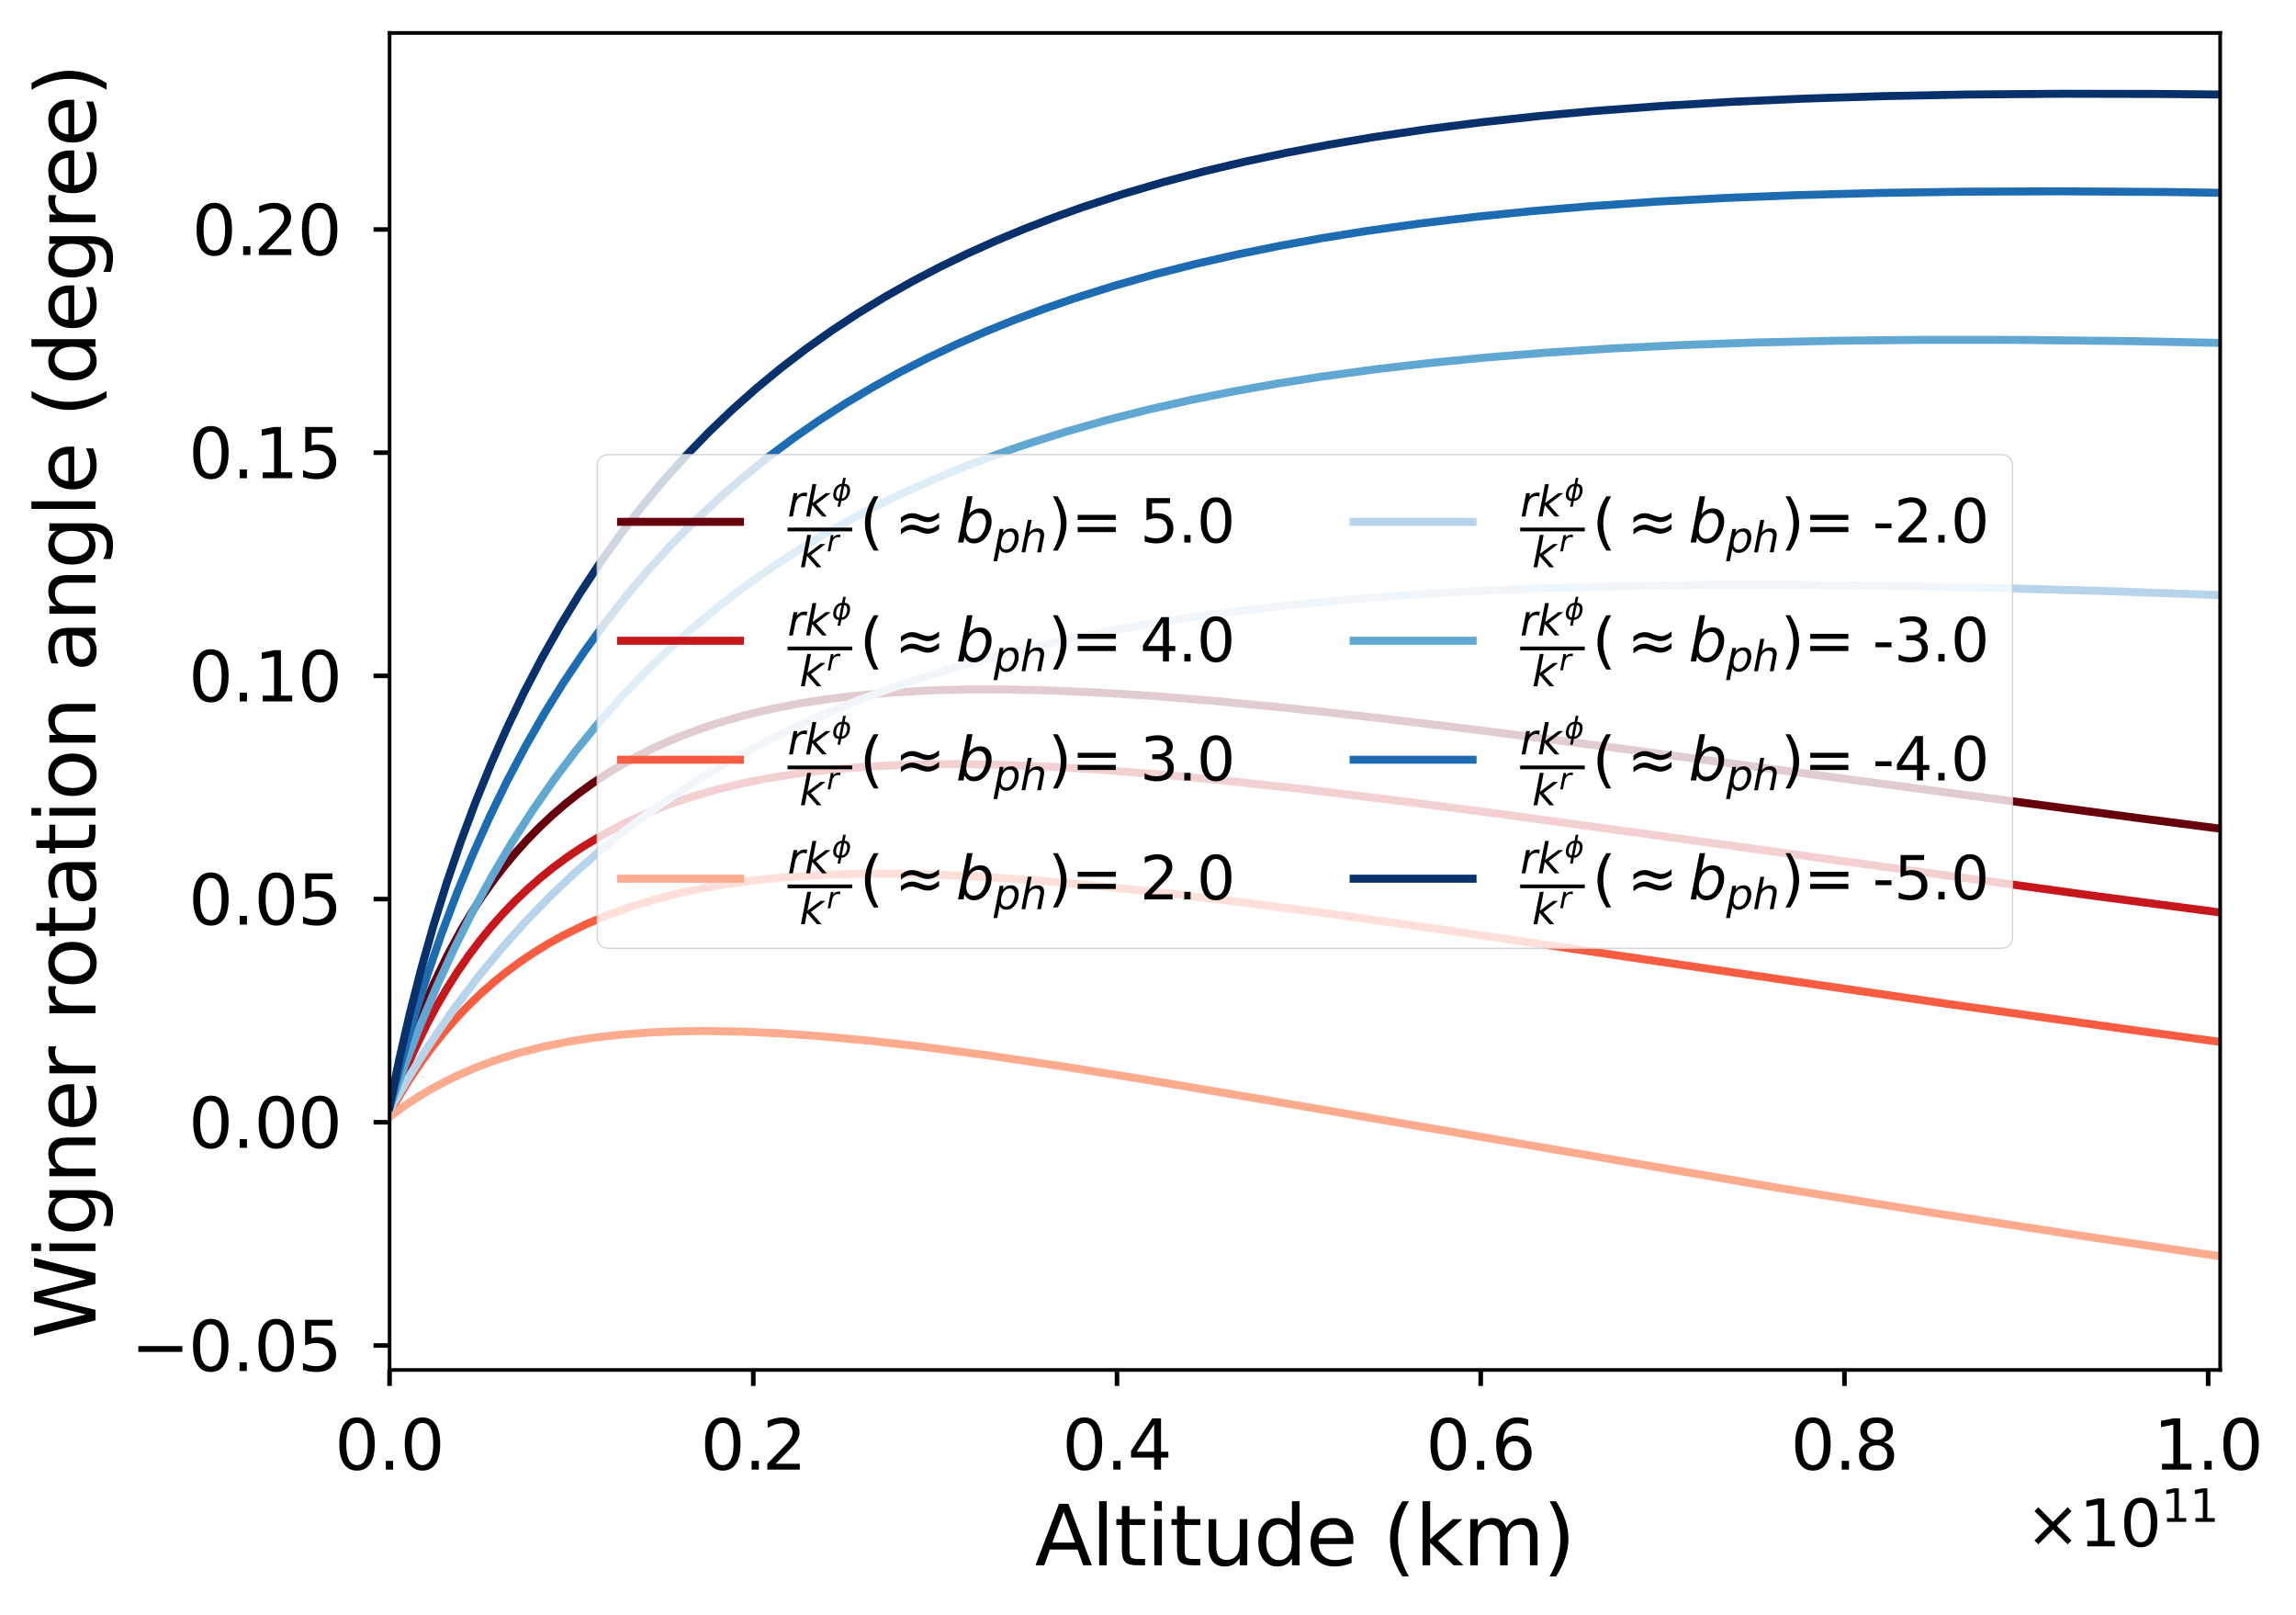 <?xml version="1.0" encoding="utf-8" standalone="no"?>
<!DOCTYPE svg PUBLIC "-//W3C//DTD SVG 1.1//EN"
  "http://www.w3.org/Graphics/SVG/1.1/DTD/svg11.dtd">
<svg xmlns:xlink="http://www.w3.org/1999/xlink" width="501.964pt" height="353.058pt" viewBox="0 0 501.964 353.058" xmlns="http://www.w3.org/2000/svg" version="1.1">
 <defs>
  <style type="text/css">*{stroke-linejoin: round; stroke-linecap: butt}</style>
 </defs>
 <g id="figure_1">
  <g id="patch_1">
   <path d="M 0 353.058 
L 501.964 353.058 
L 501.964 0 
L 0 0 
z
" style="fill: #ffffff"/>
  </g>
  <g id="axes_1">
   <g id="patch_2">
    <path d="M 85.171 299.42 
L 485.388 299.42 
L 485.388 7.2 
L 85.171 7.2 
z
" style="fill: #ffffff"/>
   </g>
   <g id="matplotlib.axis_1">
    <g id="xtick_1">
     <g id="line2d_1">
      <defs>
       <path id="m4d249166e2" d="M 0 0 
L 0 3.5 
" style="stroke: #000000"/>
      </defs>
      <g>
       <use xlink:href="#m4d249166e2" x="85.171" y="299.42" style="stroke: #000000"/>
      </g>
     </g>
     <g id="text_1">
      <!-- $\mathdefault{0.0}$ -->
      <g transform="translate(73.171 321.318) scale(0.15 -0.15)">
       <defs>
        <path id="DejaVuSans-30" d="M 2034 4250 
Q 1547 4250 1301 3770 
Q 1056 3291 1056 2328 
Q 1056 1369 1301 889 
Q 1547 409 2034 409 
Q 2525 409 2770 889 
Q 3016 1369 3016 2328 
Q 3016 3291 2770 3770 
Q 2525 4250 2034 4250 
z
M 2034 4750 
Q 2819 4750 3233 4129 
Q 3647 3509 3647 2328 
Q 3647 1150 3233 529 
Q 2819 -91 2034 -91 
Q 1250 -91 836 529 
Q 422 1150 422 2328 
Q 422 3509 836 4129 
Q 1250 4750 2034 4750 
z
" transform="scale(0.016)"/>
        <path id="DejaVuSans-2e" d="M 684 794 
L 1344 794 
L 1344 0 
L 684 0 
L 684 794 
z
" transform="scale(0.016)"/>
       </defs>
       <use xlink:href="#DejaVuSans-30" transform="translate(0 0.781)"/>
       <use xlink:href="#DejaVuSans-2e" transform="translate(63.623 0.781)"/>
       <use xlink:href="#DejaVuSans-30" transform="translate(95.41 0.781)"/>
      </g>
     </g>
    </g>
    <g id="xtick_2">
     <g id="line2d_2">
      <g>
       <use xlink:href="#m4d249166e2" x="164.689" y="299.42" style="stroke: #000000"/>
      </g>
     </g>
     <g id="text_2">
      <!-- $\mathdefault{0.2}$ -->
      <g transform="translate(153.139 321.318) scale(0.15 -0.15)">
       <defs>
        <path id="DejaVuSans-32" d="M 1228 531 
L 3431 531 
L 3431 0 
L 469 0 
L 469 531 
Q 828 903 1448 1529 
Q 2069 2156 2228 2338 
Q 2531 2678 2651 2914 
Q 2772 3150 2772 3378 
Q 2772 3750 2511 3984 
Q 2250 4219 1831 4219 
Q 1534 4219 1204 4116 
Q 875 4013 500 3803 
L 500 4441 
Q 881 4594 1212 4672 
Q 1544 4750 1819 4750 
Q 2544 4750 2975 4387 
Q 3406 4025 3406 3419 
Q 3406 3131 3298 2873 
Q 3191 2616 2906 2266 
Q 2828 2175 2409 1742 
Q 1991 1309 1228 531 
z
" transform="scale(0.016)"/>
       </defs>
       <use xlink:href="#DejaVuSans-30" transform="translate(0 0.781)"/>
       <use xlink:href="#DejaVuSans-2e" transform="translate(63.623 0.781)"/>
       <use xlink:href="#DejaVuSans-32" transform="translate(89.91 0.781)"/>
      </g>
     </g>
    </g>
    <g id="xtick_3">
     <g id="line2d_3">
      <g>
       <use xlink:href="#m4d249166e2" x="244.208" y="299.42" style="stroke: #000000"/>
      </g>
     </g>
     <g id="text_3">
      <!-- $\mathdefault{0.4}$ -->
      <g transform="translate(232.208 321.318) scale(0.15 -0.15)">
       <defs>
        <path id="DejaVuSans-34" d="M 2419 4116 
L 825 1625 
L 2419 1625 
L 2419 4116 
z
M 2253 4666 
L 3047 4666 
L 3047 1625 
L 3713 1625 
L 3713 1100 
L 3047 1100 
L 3047 0 
L 2419 0 
L 2419 1100 
L 313 1100 
L 313 1709 
L 2253 4666 
z
" transform="scale(0.016)"/>
       </defs>
       <use xlink:href="#DejaVuSans-30" transform="translate(0 0.781)"/>
       <use xlink:href="#DejaVuSans-2e" transform="translate(63.623 0.781)"/>
       <use xlink:href="#DejaVuSans-34" transform="translate(95.41 0.781)"/>
      </g>
     </g>
    </g>
    <g id="xtick_4">
     <g id="line2d_4">
      <g>
       <use xlink:href="#m4d249166e2" x="323.726" y="299.42" style="stroke: #000000"/>
      </g>
     </g>
     <g id="text_4">
      <!-- $\mathdefault{0.6}$ -->
      <g transform="translate(311.726 321.318) scale(0.15 -0.15)">
       <defs>
        <path id="DejaVuSans-36" d="M 2113 2584 
Q 1688 2584 1439 2293 
Q 1191 2003 1191 1497 
Q 1191 994 1439 701 
Q 1688 409 2113 409 
Q 2538 409 2786 701 
Q 3034 994 3034 1497 
Q 3034 2003 2786 2293 
Q 2538 2584 2113 2584 
z
M 3366 4563 
L 3366 3988 
Q 3128 4100 2886 4159 
Q 2644 4219 2406 4219 
Q 1781 4219 1451 3797 
Q 1122 3375 1075 2522 
Q 1259 2794 1537 2939 
Q 1816 3084 2150 3084 
Q 2853 3084 3261 2657 
Q 3669 2231 3669 1497 
Q 3669 778 3244 343 
Q 2819 -91 2113 -91 
Q 1303 -91 875 529 
Q 447 1150 447 2328 
Q 447 3434 972 4092 
Q 1497 4750 2381 4750 
Q 2619 4750 2861 4703 
Q 3103 4656 3366 4563 
z
" transform="scale(0.016)"/>
       </defs>
       <use xlink:href="#DejaVuSans-30" transform="translate(0 0.781)"/>
       <use xlink:href="#DejaVuSans-2e" transform="translate(63.623 0.781)"/>
       <use xlink:href="#DejaVuSans-36" transform="translate(95.41 0.781)"/>
      </g>
     </g>
    </g>
    <g id="xtick_5">
     <g id="line2d_5">
      <g>
       <use xlink:href="#m4d249166e2" x="403.245" y="299.42" style="stroke: #000000"/>
      </g>
     </g>
     <g id="text_5">
      <!-- $\mathdefault{0.8}$ -->
      <g transform="translate(391.47 321.318) scale(0.15 -0.15)">
       <defs>
        <path id="DejaVuSans-38" d="M 2034 2216 
Q 1584 2216 1326 1975 
Q 1069 1734 1069 1313 
Q 1069 891 1326 650 
Q 1584 409 2034 409 
Q 2484 409 2743 651 
Q 3003 894 3003 1313 
Q 3003 1734 2745 1975 
Q 2488 2216 2034 2216 
z
M 1403 2484 
Q 997 2584 770 2862 
Q 544 3141 544 3541 
Q 544 4100 942 4425 
Q 1341 4750 2034 4750 
Q 2731 4750 3128 4425 
Q 3525 4100 3525 3541 
Q 3525 3141 3298 2862 
Q 3072 2584 2669 2484 
Q 3125 2378 3379 2068 
Q 3634 1759 3634 1313 
Q 3634 634 3220 271 
Q 2806 -91 2034 -91 
Q 1263 -91 848 271 
Q 434 634 434 1313 
Q 434 1759 690 2068 
Q 947 2378 1403 2484 
z
M 1172 3481 
Q 1172 3119 1398 2916 
Q 1625 2713 2034 2713 
Q 2441 2713 2670 2916 
Q 2900 3119 2900 3481 
Q 2900 3844 2670 4047 
Q 2441 4250 2034 4250 
Q 1625 4250 1398 4047 
Q 1172 3844 1172 3481 
z
" transform="scale(0.016)"/>
       </defs>
       <use xlink:href="#DejaVuSans-30" transform="translate(0 0.781)"/>
       <use xlink:href="#DejaVuSans-2e" transform="translate(63.623 0.781)"/>
       <use xlink:href="#DejaVuSans-38" transform="translate(92.785 0.781)"/>
      </g>
     </g>
    </g>
    <g id="xtick_6">
     <g id="line2d_6">
      <g>
       <use xlink:href="#m4d249166e2" x="482.764" y="299.42" style="stroke: #000000"/>
      </g>
     </g>
     <g id="text_6">
      <!-- $\mathdefault{1.0}$ -->
      <g transform="translate(470.764 321.318) scale(0.15 -0.15)">
       <defs>
        <path id="DejaVuSans-31" d="M 794 531 
L 1825 531 
L 1825 4091 
L 703 3866 
L 703 4441 
L 1819 4666 
L 2450 4666 
L 2450 531 
L 3481 531 
L 3481 0 
L 794 0 
L 794 531 
z
" transform="scale(0.016)"/>
       </defs>
       <use xlink:href="#DejaVuSans-31" transform="translate(0 0.781)"/>
       <use xlink:href="#DejaVuSans-2e" transform="translate(63.623 0.781)"/>
       <use xlink:href="#DejaVuSans-30" transform="translate(95.41 0.781)"/>
      </g>
     </g>
    </g>
    <g id="text_7">
     <!-- Altitude (km) -->
     <g transform="translate(226.249 342.114) scale(0.18 -0.18)">
      <defs>
       <path id="DejaVuSans-41" d="M 2188 4044 
L 1331 1722 
L 3047 1722 
L 2188 4044 
z
M 1831 4666 
L 2547 4666 
L 4325 0 
L 3669 0 
L 3244 1197 
L 1141 1197 
L 716 0 
L 50 0 
L 1831 4666 
z
" transform="scale(0.016)"/>
       <path id="DejaVuSans-6c" d="M 603 4863 
L 1178 4863 
L 1178 0 
L 603 0 
L 603 4863 
z
" transform="scale(0.016)"/>
       <path id="DejaVuSans-74" d="M 1172 4494 
L 1172 3500 
L 2356 3500 
L 2356 3053 
L 1172 3053 
L 1172 1153 
Q 1172 725 1289 603 
Q 1406 481 1766 481 
L 2356 481 
L 2356 0 
L 1766 0 
Q 1100 0 847 248 
Q 594 497 594 1153 
L 594 3053 
L 172 3053 
L 172 3500 
L 594 3500 
L 594 4494 
L 1172 4494 
z
" transform="scale(0.016)"/>
       <path id="DejaVuSans-69" d="M 603 3500 
L 1178 3500 
L 1178 0 
L 603 0 
L 603 3500 
z
M 603 4863 
L 1178 4863 
L 1178 4134 
L 603 4134 
L 603 4863 
z
" transform="scale(0.016)"/>
       <path id="DejaVuSans-75" d="M 544 1381 
L 544 3500 
L 1119 3500 
L 1119 1403 
Q 1119 906 1312 657 
Q 1506 409 1894 409 
Q 2359 409 2629 706 
Q 2900 1003 2900 1516 
L 2900 3500 
L 3475 3500 
L 3475 0 
L 2900 0 
L 2900 538 
Q 2691 219 2414 64 
Q 2138 -91 1772 -91 
Q 1169 -91 856 284 
Q 544 659 544 1381 
z
M 1991 3584 
L 1991 3584 
z
" transform="scale(0.016)"/>
       <path id="DejaVuSans-64" d="M 2906 2969 
L 2906 4863 
L 3481 4863 
L 3481 0 
L 2906 0 
L 2906 525 
Q 2725 213 2448 61 
Q 2172 -91 1784 -91 
Q 1150 -91 751 415 
Q 353 922 353 1747 
Q 353 2572 751 3078 
Q 1150 3584 1784 3584 
Q 2172 3584 2448 3432 
Q 2725 3281 2906 2969 
z
M 947 1747 
Q 947 1113 1208 752 
Q 1469 391 1925 391 
Q 2381 391 2643 752 
Q 2906 1113 2906 1747 
Q 2906 2381 2643 2742 
Q 2381 3103 1925 3103 
Q 1469 3103 1208 2742 
Q 947 2381 947 1747 
z
" transform="scale(0.016)"/>
       <path id="DejaVuSans-65" d="M 3597 1894 
L 3597 1613 
L 953 1613 
Q 991 1019 1311 708 
Q 1631 397 2203 397 
Q 2534 397 2845 478 
Q 3156 559 3463 722 
L 3463 178 
Q 3153 47 2828 -22 
Q 2503 -91 2169 -91 
Q 1331 -91 842 396 
Q 353 884 353 1716 
Q 353 2575 817 3079 
Q 1281 3584 2069 3584 
Q 2775 3584 3186 3129 
Q 3597 2675 3597 1894 
z
M 3022 2063 
Q 3016 2534 2758 2815 
Q 2500 3097 2075 3097 
Q 1594 3097 1305 2825 
Q 1016 2553 972 2059 
L 3022 2063 
z
" transform="scale(0.016)"/>
       <path id="DejaVuSans-20" transform="scale(0.016)"/>
       <path id="DejaVuSans-28" d="M 1984 4856 
Q 1566 4138 1362 3434 
Q 1159 2731 1159 2009 
Q 1159 1288 1364 580 
Q 1569 -128 1984 -844 
L 1484 -844 
Q 1016 -109 783 600 
Q 550 1309 550 2009 
Q 550 2706 781 3412 
Q 1013 4119 1484 4856 
L 1984 4856 
z
" transform="scale(0.016)"/>
       <path id="DejaVuSans-6b" d="M 581 4863 
L 1159 4863 
L 1159 1991 
L 2875 3500 
L 3609 3500 
L 1753 1863 
L 3688 0 
L 2938 0 
L 1159 1709 
L 1159 0 
L 581 0 
L 581 4863 
z
" transform="scale(0.016)"/>
       <path id="DejaVuSans-6d" d="M 3328 2828 
Q 3544 3216 3844 3400 
Q 4144 3584 4550 3584 
Q 5097 3584 5394 3201 
Q 5691 2819 5691 2113 
L 5691 0 
L 5113 0 
L 5113 2094 
Q 5113 2597 4934 2840 
Q 4756 3084 4391 3084 
Q 3944 3084 3684 2787 
Q 3425 2491 3425 1978 
L 3425 0 
L 2847 0 
L 2847 2094 
Q 2847 2600 2669 2842 
Q 2491 3084 2119 3084 
Q 1678 3084 1418 2786 
Q 1159 2488 1159 1978 
L 1159 0 
L 581 0 
L 581 3500 
L 1159 3500 
L 1159 2956 
Q 1356 3278 1631 3431 
Q 1906 3584 2284 3584 
Q 2666 3584 2933 3390 
Q 3200 3197 3328 2828 
z
" transform="scale(0.016)"/>
       <path id="DejaVuSans-29" d="M 513 4856 
L 1013 4856 
Q 1481 4119 1714 3412 
Q 1947 2706 1947 2009 
Q 1947 1309 1714 600 
Q 1481 -109 1013 -844 
L 513 -844 
Q 928 -128 1133 580 
Q 1338 1288 1338 2009 
Q 1338 2731 1133 3434 
Q 928 4138 513 4856 
z
" transform="scale(0.016)"/>
      </defs>
      <use xlink:href="#DejaVuSans-41"/>
      <use xlink:href="#DejaVuSans-6c" x="68.408"/>
      <use xlink:href="#DejaVuSans-74" x="96.191"/>
      <use xlink:href="#DejaVuSans-69" x="135.4"/>
      <use xlink:href="#DejaVuSans-74" x="163.184"/>
      <use xlink:href="#DejaVuSans-75" x="202.393"/>
      <use xlink:href="#DejaVuSans-64" x="265.771"/>
      <use xlink:href="#DejaVuSans-65" x="329.248"/>
      <use xlink:href="#DejaVuSans-20" x="390.771"/>
      <use xlink:href="#DejaVuSans-28" x="422.559"/>
      <use xlink:href="#DejaVuSans-6b" x="461.572"/>
      <use xlink:href="#DejaVuSans-6d" x="519.482"/>
      <use xlink:href="#DejaVuSans-29" x="616.895"/>
     </g>
    </g>
    <g id="text_8">
     <!-- $\times\mathdefault{10^{11}}\mathdefault{}$ -->
     <g transform="translate(442.828 338.075) scale(0.14 -0.14)">
      <defs>
       <path id="DejaVuSans-d7" d="M 4488 3438 
L 3059 2003 
L 4488 575 
L 4116 197 
L 2681 1631 
L 1247 197 
L 878 575 
L 2303 2003 
L 878 3438 
L 1247 3816 
L 2681 2381 
L 4116 3816 
L 4488 3438 
z
" transform="scale(0.016)"/>
      </defs>
      <use xlink:href="#DejaVuSans-d7" transform="translate(0 0.684)"/>
      <use xlink:href="#DejaVuSans-31" transform="translate(83.789 0.684)"/>
      <use xlink:href="#DejaVuSans-30" transform="translate(147.412 0.684)"/>
      <use xlink:href="#DejaVuSans-31" transform="translate(211.992 38.966) scale(0.7)"/>
      <use xlink:href="#DejaVuSans-31" transform="translate(256.528 38.966) scale(0.7)"/>
     </g>
    </g>
   </g>
   <g id="matplotlib.axis_2">
    <g id="ytick_1">
     <g id="line2d_7">
      <defs>
       <path id="m6dd5c481a8" d="M 0 0 
L -3.5 0 
" style="stroke: #000000"/>
      </defs>
      <g>
       <use xlink:href="#m6dd5c481a8" x="85.171" y="294.075" style="stroke: #000000"/>
      </g>
     </g>
     <g id="text_9">
      <!-- $\mathdefault{−0.05}$ -->
      <g transform="translate(28.621 299.774) scale(0.15 -0.15)">
       <defs>
        <path id="DejaVuSans-2212" d="M 678 2272 
L 4684 2272 
L 4684 1741 
L 678 1741 
L 678 2272 
z
" transform="scale(0.016)"/>
        <path id="DejaVuSans-35" d="M 691 4666 
L 3169 4666 
L 3169 4134 
L 1269 4134 
L 1269 2991 
Q 1406 3038 1543 3061 
Q 1681 3084 1819 3084 
Q 2600 3084 3056 2656 
Q 3513 2228 3513 1497 
Q 3513 744 3044 326 
Q 2575 -91 1722 -91 
Q 1428 -91 1123 -41 
Q 819 9 494 109 
L 494 744 
Q 775 591 1075 516 
Q 1375 441 1709 441 
Q 2250 441 2565 725 
Q 2881 1009 2881 1497 
Q 2881 1984 2565 2268 
Q 2250 2553 1709 2553 
Q 1456 2553 1204 2497 
Q 953 2441 691 2322 
L 691 4666 
z
" transform="scale(0.016)"/>
       </defs>
       <use xlink:href="#DejaVuSans-2212" transform="translate(0 0.781)"/>
       <use xlink:href="#DejaVuSans-30" transform="translate(83.789 0.781)"/>
       <use xlink:href="#DejaVuSans-2e" transform="translate(147.412 0.781)"/>
       <use xlink:href="#DejaVuSans-30" transform="translate(179.199 0.781)"/>
       <use xlink:href="#DejaVuSans-35" transform="translate(242.822 0.781)"/>
      </g>
     </g>
    </g>
    <g id="ytick_2">
     <g id="line2d_8">
      <g>
       <use xlink:href="#m6dd5c481a8" x="85.171" y="245.29" style="stroke: #000000"/>
      </g>
     </g>
     <g id="text_10">
      <!-- $\mathdefault{0.00}$ -->
      <g transform="translate(41.221 250.989) scale(0.15 -0.15)">
       <use xlink:href="#DejaVuSans-30" transform="translate(0 0.781)"/>
       <use xlink:href="#DejaVuSans-2e" transform="translate(63.623 0.781)"/>
       <use xlink:href="#DejaVuSans-30" transform="translate(95.41 0.781)"/>
       <use xlink:href="#DejaVuSans-30" transform="translate(159.033 0.781)"/>
      </g>
     </g>
    </g>
    <g id="ytick_3">
     <g id="line2d_9">
      <g>
       <use xlink:href="#m6dd5c481a8" x="85.171" y="196.506" style="stroke: #000000"/>
      </g>
     </g>
     <g id="text_11">
      <!-- $\mathdefault{0.05}$ -->
      <g transform="translate(41.221 202.205) scale(0.15 -0.15)">
       <use xlink:href="#DejaVuSans-30" transform="translate(0 0.781)"/>
       <use xlink:href="#DejaVuSans-2e" transform="translate(63.623 0.781)"/>
       <use xlink:href="#DejaVuSans-30" transform="translate(95.41 0.781)"/>
       <use xlink:href="#DejaVuSans-35" transform="translate(159.033 0.781)"/>
      </g>
     </g>
    </g>
    <g id="ytick_4">
     <g id="line2d_10">
      <g>
       <use xlink:href="#m6dd5c481a8" x="85.171" y="147.722" style="stroke: #000000"/>
      </g>
     </g>
     <g id="text_12">
      <!-- $\mathdefault{0.10}$ -->
      <g transform="translate(41.221 153.421) scale(0.15 -0.15)">
       <use xlink:href="#DejaVuSans-30" transform="translate(0 0.781)"/>
       <use xlink:href="#DejaVuSans-2e" transform="translate(63.623 0.781)"/>
       <use xlink:href="#DejaVuSans-31" transform="translate(95.41 0.781)"/>
       <use xlink:href="#DejaVuSans-30" transform="translate(159.033 0.781)"/>
      </g>
     </g>
    </g>
    <g id="ytick_5">
     <g id="line2d_11">
      <g>
       <use xlink:href="#m6dd5c481a8" x="85.171" y="98.938" style="stroke: #000000"/>
      </g>
     </g>
     <g id="text_13">
      <!-- $\mathdefault{0.15}$ -->
      <g transform="translate(41.221 104.637) scale(0.15 -0.15)">
       <use xlink:href="#DejaVuSans-30" transform="translate(0 0.781)"/>
       <use xlink:href="#DejaVuSans-2e" transform="translate(63.623 0.781)"/>
       <use xlink:href="#DejaVuSans-31" transform="translate(95.41 0.781)"/>
       <use xlink:href="#DejaVuSans-35" transform="translate(159.033 0.781)"/>
      </g>
     </g>
    </g>
    <g id="ytick_6">
     <g id="line2d_12">
      <g>
       <use xlink:href="#m6dd5c481a8" x="85.171" y="50.154" style="stroke: #000000"/>
      </g>
     </g>
     <g id="text_14">
      <!-- $\mathdefault{0.20}$ -->
      <g transform="translate(41.971 55.852) scale(0.15 -0.15)">
       <use xlink:href="#DejaVuSans-30" transform="translate(0 0.781)"/>
       <use xlink:href="#DejaVuSans-2e" transform="translate(63.623 0.781)"/>
       <use xlink:href="#DejaVuSans-32" transform="translate(89.91 0.781)"/>
       <use xlink:href="#DejaVuSans-30" transform="translate(153.533 0.781)"/>
      </g>
     </g>
    </g>
    <g id="text_15">
     <!-- Wigner rotation angle (degree) -->
     <g transform="translate(20.877 292.561) rotate(-90) scale(0.18 -0.18)">
      <defs>
       <path id="DejaVuSans-57" d="M 213 4666 
L 850 4666 
L 1831 722 
L 2809 4666 
L 3519 4666 
L 4500 722 
L 5478 4666 
L 6119 4666 
L 4947 0 
L 4153 0 
L 3169 4050 
L 2175 0 
L 1381 0 
L 213 4666 
z
" transform="scale(0.016)"/>
       <path id="DejaVuSans-67" d="M 2906 1791 
Q 2906 2416 2648 2759 
Q 2391 3103 1925 3103 
Q 1463 3103 1205 2759 
Q 947 2416 947 1791 
Q 947 1169 1205 825 
Q 1463 481 1925 481 
Q 2391 481 2648 825 
Q 2906 1169 2906 1791 
z
M 3481 434 
Q 3481 -459 3084 -895 
Q 2688 -1331 1869 -1331 
Q 1566 -1331 1297 -1286 
Q 1028 -1241 775 -1147 
L 775 -588 
Q 1028 -725 1275 -790 
Q 1522 -856 1778 -856 
Q 2344 -856 2625 -561 
Q 2906 -266 2906 331 
L 2906 616 
Q 2728 306 2450 153 
Q 2172 0 1784 0 
Q 1141 0 747 490 
Q 353 981 353 1791 
Q 353 2603 747 3093 
Q 1141 3584 1784 3584 
Q 2172 3584 2450 3431 
Q 2728 3278 2906 2969 
L 2906 3500 
L 3481 3500 
L 3481 434 
z
" transform="scale(0.016)"/>
       <path id="DejaVuSans-6e" d="M 3513 2113 
L 3513 0 
L 2938 0 
L 2938 2094 
Q 2938 2591 2744 2837 
Q 2550 3084 2163 3084 
Q 1697 3084 1428 2787 
Q 1159 2491 1159 1978 
L 1159 0 
L 581 0 
L 581 3500 
L 1159 3500 
L 1159 2956 
Q 1366 3272 1645 3428 
Q 1925 3584 2291 3584 
Q 2894 3584 3203 3211 
Q 3513 2838 3513 2113 
z
" transform="scale(0.016)"/>
       <path id="DejaVuSans-72" d="M 2631 2963 
Q 2534 3019 2420 3045 
Q 2306 3072 2169 3072 
Q 1681 3072 1420 2755 
Q 1159 2438 1159 1844 
L 1159 0 
L 581 0 
L 581 3500 
L 1159 3500 
L 1159 2956 
Q 1341 3275 1631 3429 
Q 1922 3584 2338 3584 
Q 2397 3584 2469 3576 
Q 2541 3569 2628 3553 
L 2631 2963 
z
" transform="scale(0.016)"/>
       <path id="DejaVuSans-6f" d="M 1959 3097 
Q 1497 3097 1228 2736 
Q 959 2375 959 1747 
Q 959 1119 1226 758 
Q 1494 397 1959 397 
Q 2419 397 2687 759 
Q 2956 1122 2956 1747 
Q 2956 2369 2687 2733 
Q 2419 3097 1959 3097 
z
M 1959 3584 
Q 2709 3584 3137 3096 
Q 3566 2609 3566 1747 
Q 3566 888 3137 398 
Q 2709 -91 1959 -91 
Q 1206 -91 779 398 
Q 353 888 353 1747 
Q 353 2609 779 3096 
Q 1206 3584 1959 3584 
z
" transform="scale(0.016)"/>
       <path id="DejaVuSans-61" d="M 2194 1759 
Q 1497 1759 1228 1600 
Q 959 1441 959 1056 
Q 959 750 1161 570 
Q 1363 391 1709 391 
Q 2188 391 2477 730 
Q 2766 1069 2766 1631 
L 2766 1759 
L 2194 1759 
z
M 3341 1997 
L 3341 0 
L 2766 0 
L 2766 531 
Q 2569 213 2275 61 
Q 1981 -91 1556 -91 
Q 1019 -91 701 211 
Q 384 513 384 1019 
Q 384 1609 779 1909 
Q 1175 2209 1959 2209 
L 2766 2209 
L 2766 2266 
Q 2766 2663 2505 2880 
Q 2244 3097 1772 3097 
Q 1472 3097 1187 3025 
Q 903 2953 641 2809 
L 641 3341 
Q 956 3463 1253 3523 
Q 1550 3584 1831 3584 
Q 2591 3584 2966 3190 
Q 3341 2797 3341 1997 
z
" transform="scale(0.016)"/>
      </defs>
      <use xlink:href="#DejaVuSans-57"/>
      <use xlink:href="#DejaVuSans-69" x="96.627"/>
      <use xlink:href="#DejaVuSans-67" x="124.41"/>
      <use xlink:href="#DejaVuSans-6e" x="187.887"/>
      <use xlink:href="#DejaVuSans-65" x="251.266"/>
      <use xlink:href="#DejaVuSans-72" x="312.789"/>
      <use xlink:href="#DejaVuSans-20" x="353.902"/>
      <use xlink:href="#DejaVuSans-72" x="385.689"/>
      <use xlink:href="#DejaVuSans-6f" x="424.553"/>
      <use xlink:href="#DejaVuSans-74" x="485.734"/>
      <use xlink:href="#DejaVuSans-61" x="524.943"/>
      <use xlink:href="#DejaVuSans-74" x="586.223"/>
      <use xlink:href="#DejaVuSans-69" x="625.432"/>
      <use xlink:href="#DejaVuSans-6f" x="653.215"/>
      <use xlink:href="#DejaVuSans-6e" x="714.396"/>
      <use xlink:href="#DejaVuSans-20" x="777.775"/>
      <use xlink:href="#DejaVuSans-61" x="809.562"/>
      <use xlink:href="#DejaVuSans-6e" x="870.842"/>
      <use xlink:href="#DejaVuSans-67" x="934.221"/>
      <use xlink:href="#DejaVuSans-6c" x="997.697"/>
      <use xlink:href="#DejaVuSans-65" x="1025.48"/>
      <use xlink:href="#DejaVuSans-20" x="1087.004"/>
      <use xlink:href="#DejaVuSans-28" x="1118.791"/>
      <use xlink:href="#DejaVuSans-64" x="1157.805"/>
      <use xlink:href="#DejaVuSans-65" x="1221.281"/>
      <use xlink:href="#DejaVuSans-67" x="1282.805"/>
      <use xlink:href="#DejaVuSans-72" x="1346.281"/>
      <use xlink:href="#DejaVuSans-65" x="1385.145"/>
      <use xlink:href="#DejaVuSans-65" x="1446.668"/>
      <use xlink:href="#DejaVuSans-29" x="1508.191"/>
     </g>
    </g>
   </g>
   <g id="line2d_13">
    <path d="M 85.171 242.741 
L 87.29 235.294 
L 89.619 228.163 
L 92.154 221.363 
L 94.89 214.904 
L 97.823 208.793 
L 100.95 203.035 
L 103.139 199.393 
L 105.411 195.908 
L 107.764 192.579 
L 110.196 189.405 
L 112.706 186.384 
L 115.293 183.515 
L 117.955 180.794 
L 120.691 178.219 
L 123.5 175.787 
L 126.379 173.496 
L 129.328 171.341 
L 133.878 168.356 
L 138.576 165.658 
L 143.418 163.234 
L 148.399 161.069 
L 153.513 159.152 
L 158.757 157.467 
L 164.126 156.003 
L 169.615 154.745 
L 175.221 153.681 
L 180.939 152.799 
L 186.765 152.085 
L 194.695 151.378 
L 202.801 150.926 
L 211.075 150.704 
L 219.509 150.689 
L 230.264 150.931 
L 241.241 151.428 
L 252.428 152.144 
L 266.11 153.252 
L 282.404 154.828 
L 301.424 156.929 
L 323.285 159.582 
L 353.108 163.449 
L 406.879 170.701 
L 467.635 178.82 
L 494.548 182.304 
L 494.548 182.304 
" clip-path="url(#p7604ac6eba)" style="fill: none; stroke: #67000d; stroke-width: 1.75; stroke-linecap: square"/>
   </g>
   <g id="line2d_14">
    <path d="M 85.171 242.928 
L 87.758 236.075 
L 90.548 229.579 
L 93.537 223.446 
L 95.638 219.562 
L 97.824 215.842 
L 100.093 212.284 
L 102.444 208.889 
L 104.876 205.655 
L 107.387 202.581 
L 109.976 199.663 
L 112.641 196.899 
L 115.381 194.288 
L 118.194 191.824 
L 121.079 189.506 
L 124.034 187.329 
L 127.058 185.289 
L 131.72 182.479 
L 136.527 179.957 
L 141.477 177.707 
L 146.563 175.715 
L 151.782 173.969 
L 157.128 172.452 
L 162.597 171.152 
L 168.185 170.055 
L 173.887 169.148 
L 179.699 168.417 
L 185.617 167.851 
L 193.667 167.332 
L 201.89 167.059 
L 210.277 167.008 
L 218.819 167.155 
L 229.705 167.587 
L 240.81 168.259 
L 254.403 169.337 
L 268.269 170.663 
L 284.764 172.465 
L 304 174.79 
L 328.564 177.988 
L 366.359 183.168 
L 458.062 195.834 
L 501.262 201.53 
L 502.964 201.749 
L 502.964 201.749 
" clip-path="url(#p7604ac6eba)" style="fill: none; stroke: #c5171c; stroke-width: 1.75; stroke-linecap: square"/>
   </g>
   <g id="line2d_15">
    <path d="M 85.171 243.293 
L 87.362 239.431 
L 89.64 235.746 
L 92.001 232.237 
L 94.445 228.902 
L 96.971 225.739 
L 99.576 222.745 
L 102.259 219.918 
L 105.018 217.254 
L 107.852 214.749 
L 110.76 212.4 
L 113.739 210.202 
L 116.788 208.151 
L 119.906 206.242 
L 123.091 204.472 
L 127.991 202.064 
L 133.033 199.941 
L 138.213 198.085 
L 143.525 196.481 
L 148.965 195.114 
L 154.527 193.968 
L 160.208 193.028 
L 166.003 192.28 
L 171.908 191.711 
L 179.945 191.206 
L 188.16 190.966 
L 196.544 190.962 
L 205.089 191.171 
L 215.984 191.695 
L 227.101 192.474 
L 240.717 193.692 
L 254.611 195.168 
L 271.145 197.153 
L 290.431 199.69 
L 317.56 203.513 
L 360.683 209.859 
L 426.237 219.483 
L 466.548 225.173 
L 502.964 230.105 
L 502.964 230.105 
" clip-path="url(#p7604ac6eba)" style="fill: none; stroke: #f85d42; stroke-width: 1.75; stroke-linecap: square"/>
   </g>
   <g id="line2d_16">
    <path d="M 85.171 244.104 
L 88.209 241.865 
L 91.322 239.8 
L 94.507 237.903 
L 97.762 236.168 
L 101.085 234.588 
L 104.476 233.157 
L 107.932 231.868 
L 113.234 230.189 
L 118.673 228.795 
L 124.245 227.667 
L 129.942 226.784 
L 135.762 226.127 
L 141.699 225.679 
L 147.748 225.423 
L 153.904 225.342 
L 162.272 225.482 
L 170.813 225.873 
L 179.517 226.486 
L 190.615 227.522 
L 201.939 228.813 
L 215.803 230.641 
L 232.328 233.078 
L 251.634 236.166 
L 278.829 240.767 
L 388.003 259.503 
L 423.094 265.167 
L 455.899 270.233 
L 489.049 275.12 
L 502.964 277.101 
L 502.964 277.101 
" clip-path="url(#p7604ac6eba)" style="fill: none; stroke: #fcab8f; stroke-width: 1.75; stroke-linecap: square"/>
   </g>
   <g id="line2d_17">
    <path d="M 85.171 242.599 
L 89.75 234.794 
L 92.886 229.812 
L 96.089 225.005 
L 99.356 220.368 
L 104.373 213.726 
L 109.527 207.45 
L 114.813 201.527 
L 120.227 195.945 
L 125.763 190.691 
L 131.418 185.751 
L 137.187 181.113 
L 143.066 176.763 
L 149.052 172.689 
L 155.139 168.878 
L 161.325 165.316 
L 167.605 161.993 
L 173.976 158.895 
L 180.435 156.012 
L 186.979 153.332 
L 193.604 150.844 
L 200.306 148.538 
L 207.084 146.405 
L 213.934 144.434 
L 223.174 142.043 
L 232.533 139.905 
L 242.003 138.001 
L 251.579 136.312 
L 261.255 134.823 
L 271.027 133.517 
L 283.37 132.121 
L 295.847 130.963 
L 308.448 130.021 
L 321.169 129.273 
L 336.579 128.604 
L 352.139 128.156 
L 370.466 127.877 
L 388.967 127.827 
L 410.308 128.007 
L 434.544 128.463 
L 461.73 129.229 
L 491.915 130.319 
L 502.964 130.769 
L 502.964 130.769 
" clip-path="url(#p7604ac6eba)" style="fill: none; stroke: #b7d4ea; stroke-width: 1.75; stroke-linecap: square"/>
   </g>
   <g id="line2d_18">
    <path d="M 85.171 242.118 
L 88.483 232.824 
L 91.972 223.866 
L 95.633 215.247 
L 99.462 206.968 
L 103.455 199.028 
L 107.608 191.425 
L 111.915 184.156 
L 116.373 177.216 
L 120.977 170.6 
L 125.722 164.3 
L 130.605 158.31 
L 135.621 152.622 
L 140.766 147.227 
L 146.035 142.116 
L 151.424 137.28 
L 156.931 132.709 
L 162.55 128.393 
L 168.277 124.324 
L 174.11 120.49 
L 180.043 116.882 
L 186.074 113.492 
L 192.2 110.308 
L 198.417 107.322 
L 204.722 104.525 
L 211.111 101.907 
L 217.582 99.461 
L 224.131 97.178 
L 232.982 94.373 
L 241.961 91.826 
L 251.062 89.518 
L 260.281 87.433 
L 269.61 85.556 
L 279.045 83.872 
L 288.581 82.368 
L 300.636 80.72 
L 312.833 79.309 
L 325.163 78.113 
L 337.619 77.113 
L 352.723 76.146 
L 367.986 75.407 
L 383.398 74.87 
L 401.556 74.469 
L 419.888 74.282 
L 441.038 74.291 
L 465.064 74.546 
L 492.022 75.079 
L 502.964 75.357 
L 502.964 75.357 
" clip-path="url(#p7604ac6eba)" style="fill: none; stroke: #60a7d2; stroke-width: 1.75; stroke-linecap: square"/>
   </g>
   <g id="line2d_19">
    <path d="M 85.171 241.919 
L 87.75 231.986 
L 90.517 222.334 
L 93.469 212.972 
L 96.601 203.908 
L 99.911 195.147 
L 103.393 186.695 
L 107.044 178.554 
L 110.859 170.725 
L 114.835 163.207 
L 118.967 155.999 
L 123.251 149.097 
L 127.682 142.499 
L 132.257 136.199 
L 136.971 130.192 
L 141.821 124.471 
L 146.801 119.029 
L 151.909 113.859 
L 157.139 108.952 
L 162.488 104.301 
L 167.952 99.897 
L 173.527 95.731 
L 179.21 91.796 
L 184.997 88.081 
L 190.884 84.579 
L 196.868 81.28 
L 202.946 78.176 
L 209.114 75.259 
L 215.369 72.52 
L 221.709 69.952 
L 228.131 67.546 
L 234.631 65.296 
L 243.414 62.523 
L 252.326 59.995 
L 261.361 57.697 
L 270.513 55.613 
L 279.776 53.729 
L 289.145 52.031 
L 298.616 50.507 
L 310.59 48.827 
L 322.708 47.377 
L 334.959 46.138 
L 347.338 45.089 
L 362.35 44.06 
L 377.525 43.255 
L 392.85 42.65 
L 410.908 42.168 
L 429.144 41.898 
L 450.187 41.814 
L 474.098 41.964 
L 500.933 42.384 
L 500.933 42.384 
" clip-path="url(#p7604ac6eba)" style="fill: none; stroke: #1d6cb1; stroke-width: 1.75; stroke-linecap: square"/>
   </g>
   <g id="line2d_20">
    <path d="M 85.171 241.82 
L 87.282 231.561 
L 89.588 221.541 
L 92.084 211.773 
L 94.768 202.271 
L 97.636 193.042 
L 100.685 184.097 
L 103.91 175.44 
L 107.308 167.077 
L 110.875 159.012 
L 114.606 151.245 
L 118.499 143.778 
L 122.548 136.609 
L 126.749 129.736 
L 131.099 123.157 
L 135.593 116.866 
L 140.227 110.86 
L 144.997 105.132 
L 149.899 99.676 
L 154.929 94.486 
L 160.082 89.554 
L 165.356 84.872 
L 170.746 80.433 
L 176.248 76.229 
L 181.859 72.251 
L 187.575 68.491 
L 193.392 64.941 
L 199.307 61.592 
L 205.318 58.437 
L 211.42 55.467 
L 217.611 52.675 
L 223.888 50.052 
L 230.247 47.591 
L 236.685 45.284 
L 245.389 42.437 
L 254.223 39.836 
L 263.183 37.465 
L 272.261 35.309 
L 281.453 33.353 
L 290.753 31.586 
L 300.156 29.993 
L 312.048 28.23 
L 324.086 26.7 
L 336.262 25.383 
L 348.567 24.26 
L 363.495 23.145 
L 378.587 22.258 
L 393.835 21.576 
L 411.805 21.009 
L 429.959 20.659 
L 450.912 20.49 
L 472.069 20.534 
L 485.388 20.655 
L 485.388 20.655 
" clip-path="url(#p7604ac6eba)" style="fill: none; stroke: #08306b; stroke-width: 1.75; stroke-linecap: square"/>
   </g>
   <g id="patch_3">
    <path d="M 85.171 299.42 
L 85.171 7.2 
" style="fill: none; stroke: #000000; stroke-width: 0.8; stroke-linejoin: miter; stroke-linecap: square"/>
   </g>
   <g id="patch_4">
    <path d="M 485.388 299.42 
L 485.388 7.2 
" style="fill: none; stroke: #000000; stroke-width: 0.8; stroke-linejoin: miter; stroke-linecap: square"/>
   </g>
   <g id="patch_5">
    <path d="M 85.171 299.42 
L 485.388 299.42 
" style="fill: none; stroke: #000000; stroke-width: 0.8; stroke-linejoin: miter; stroke-linecap: square"/>
   </g>
   <g id="patch_6">
    <path d="M 85.171 7.2 
L 485.388 7.2 
" style="fill: none; stroke: #000000; stroke-width: 0.8; stroke-linejoin: miter; stroke-linecap: square"/>
   </g>
   <g id="legend_1">
    <g id="patch_7">
     <path d="M 133.179 207.26 
L 437.379 207.26 
Q 439.979 207.26 439.979 204.66 
L 439.979 101.96 
Q 439.979 99.36 437.379 99.36 
L 133.179 99.36 
Q 130.579 99.36 130.579 101.96 
L 130.579 204.66 
Q 130.579 207.26 133.179 207.26 
z
" style="fill: #ffffff; opacity: 0.8; stroke: #cccccc; stroke-width: 0.3; stroke-linejoin: miter"/>
    </g>
    <g id="line2d_21">
     <path d="M 135.779 114.05 
L 148.779 114.05 
L 161.779 114.05 
" style="fill: none; stroke: #67000d; stroke-width: 1.75; stroke-linecap: square"/>
    </g>
    <g id="text_16">
     <!-- $\frac{rk^\phi}{k^r} (\approx b_{ph})$= 5.0 -->
     <g transform="translate(172.179 118.6) scale(0.13 -0.13)">
      <defs>
       <path id="DejaVuSans-Oblique-72" d="M 2853 2969 
Q 2766 3016 2653 3041 
Q 2541 3066 2413 3066 
Q 1953 3066 1609 2717 
Q 1266 2369 1153 1784 
L 800 0 
L 225 0 
L 909 3500 
L 1484 3500 
L 1375 2956 
Q 1603 3259 1920 3421 
Q 2238 3584 2597 3584 
Q 2691 3584 2781 3573 
Q 2872 3563 2963 3538 
L 2853 2969 
z
" transform="scale(0.016)"/>
       <path id="DejaVuSans-Oblique-6b" d="M 1172 4863 
L 1747 4863 
L 1197 2028 
L 3169 3500 
L 3916 3500 
L 1716 1825 
L 3322 0 
L 2625 0 
L 1131 1709 
L 800 0 
L 225 0 
L 1172 4863 
z
" transform="scale(0.016)"/>
       <path id="DejaVuSans-Oblique-3d5" d="M 2991 4863 
L 2738 3572 
Q 3363 3572 3684 3094 
Q 4016 2606 3850 1747 
Q 3681 888 3159 400 
Q 2653 -78 2028 -78 
L 1784 -1331 
L 1213 -1331 
L 1456 -78 
Q 834 -78 509 400 
Q 178 888 347 1747 
Q 513 2606 1034 3094 
Q 1544 3572 2166 3572 
L 2419 4863 
L 2991 4863 
z
M 2128 434 
Q 2481 434 2784 756 
Q 3116 1116 3244 1747 
Q 3369 2372 3169 2738 
Q 2991 3059 2638 3059 
L 2128 434 
z
M 1556 434 
L 2066 3059 
Q 1716 3059 1413 2738 
Q 1072 2372 953 1747 
Q 834 1116 1028 756 
Q 1203 434 1556 434 
z
" transform="scale(0.016)"/>
       <path id="DejaVuSans-2248" d="M 4684 1947 
L 4684 1388 
Q 4356 1144 4076 1036 
Q 3797 928 3494 928 
Q 3150 928 2694 1113 
Q 2663 1125 2641 1134 
Q 2622 1141 2575 1159 
Q 2091 1350 1797 1350 
Q 1522 1350 1253 1231 
Q 984 1113 678 850 
L 678 1409 
Q 1006 1653 1286 1761 
Q 1566 1869 1869 1869 
Q 2213 1869 2672 1684 
Q 2706 1669 2722 1663 
Q 2741 1656 2788 1638 
Q 3272 1447 3566 1447 
Q 3834 1447 4098 1564 
Q 4363 1681 4684 1947 
z
M 4684 3163 
L 4684 2606 
Q 4356 2359 4076 2251 
Q 3797 2144 3494 2144 
Q 3150 2144 2694 2328 
Q 2663 2341 2641 2350 
Q 2622 2356 2575 2375 
Q 2091 2566 1797 2566 
Q 1522 2566 1253 2447 
Q 984 2328 678 2069 
L 678 2625 
Q 1006 2869 1286 2976 
Q 1566 3084 1869 3084 
Q 2213 3084 2672 2900 
Q 2703 2888 2719 2881 
Q 2741 2872 2788 2853 
Q 3272 2663 3566 2663 
Q 3834 2663 4098 2780 
Q 4363 2897 4684 3163 
z
" transform="scale(0.016)"/>
       <path id="DejaVuSans-Oblique-62" d="M 3169 2138 
Q 3169 2591 2961 2847 
Q 2753 3103 2388 3103 
Q 2122 3103 1889 2973 
Q 1656 2844 1484 2597 
Q 1303 2338 1198 1995 
Q 1094 1653 1094 1313 
Q 1094 881 1298 636 
Q 1503 391 1863 391 
Q 2134 391 2365 517 
Q 2597 644 2772 891 
Q 2950 1147 3059 1487 
Q 3169 1828 3169 2138 
z
M 1381 2969 
Q 1594 3256 1914 3420 
Q 2234 3584 2584 3584 
Q 3122 3584 3439 3221 
Q 3756 2859 3756 2241 
Q 3756 1734 3570 1259 
Q 3384 784 3041 416 
Q 2816 172 2522 40 
Q 2228 -91 1906 -91 
Q 1566 -91 1316 65 
Q 1066 222 909 531 
L 806 0 
L 231 0 
L 1178 4863 
L 1753 4863 
L 1381 2969 
z
" transform="scale(0.016)"/>
       <path id="DejaVuSans-Oblique-70" d="M 3175 2156 
Q 3175 2616 2975 2859 
Q 2775 3103 2400 3103 
Q 2144 3103 1911 2972 
Q 1678 2841 1497 2591 
Q 1319 2344 1212 1994 
Q 1106 1644 1106 1300 
Q 1106 863 1306 627 
Q 1506 391 1875 391 
Q 2147 391 2380 519 
Q 2613 647 2778 891 
Q 2956 1147 3065 1494 
Q 3175 1841 3175 2156 
z
M 1394 2969 
Q 1625 3272 1939 3428 
Q 2253 3584 2638 3584 
Q 3175 3584 3472 3232 
Q 3769 2881 3769 2247 
Q 3769 1728 3584 1258 
Q 3400 788 3053 416 
Q 2822 169 2531 39 
Q 2241 -91 1919 -91 
Q 1547 -91 1294 64 
Q 1041 219 916 525 
L 556 -1331 
L -19 -1331 
L 922 3500 
L 1497 3500 
L 1394 2969 
z
" transform="scale(0.016)"/>
       <path id="DejaVuSans-Oblique-68" d="M 3566 2113 
L 3156 0 
L 2578 0 
L 2988 2091 
Q 3016 2238 3031 2350 
Q 3047 2463 3047 2528 
Q 3047 2791 2881 2937 
Q 2716 3084 2419 3084 
Q 1956 3084 1617 2771 
Q 1278 2459 1178 1941 
L 800 0 
L 225 0 
L 1172 4863 
L 1747 4863 
L 1375 2950 
Q 1594 3244 1934 3414 
Q 2275 3584 2650 3584 
Q 3113 3584 3367 3334 
Q 3622 3084 3622 2631 
Q 3622 2519 3608 2391 
Q 3594 2263 3566 2113 
z
" transform="scale(0.016)"/>
       <path id="DejaVuSans-3d" d="M 678 2906 
L 4684 2906 
L 4684 2381 
L 678 2381 
L 678 2906 
z
M 678 1631 
L 4684 1631 
L 4684 1100 
L 678 1100 
L 678 1631 
z
" transform="scale(0.016)"/>
      </defs>
      <use xlink:href="#DejaVuSans-Oblique-72" transform="translate(0 43.971) scale(0.7)"/>
      <use xlink:href="#DejaVuSans-Oblique-6b" transform="translate(28.779 43.971) scale(0.7)"/>
      <use xlink:href="#DejaVuSans-Oblique-3d5" transform="translate(74.53 70.768) scale(0.49)"/>
      <use xlink:href="#DejaVuSans-Oblique-6b" transform="translate(20 -41.516) scale(0.7)"/>
      <use xlink:href="#DejaVuSans-Oblique-72" transform="translate(65.751 -14.719) scale(0.49)"/>
      <use xlink:href="#DejaVuSans-28" transform="translate(121.268 0.174)"/>
      <use xlink:href="#DejaVuSans-2248" transform="translate(179.764 0.174)"/>
      <use xlink:href="#DejaVuSans-Oblique-62" transform="translate(283.035 0.174)"/>
      <use xlink:href="#DejaVuSans-Oblique-70" transform="translate(346.512 -16.232) scale(0.7)"/>
      <use xlink:href="#DejaVuSans-Oblique-68" transform="translate(390.945 -16.232) scale(0.7)"/>
      <use xlink:href="#DejaVuSans-29" transform="translate(438.045 0.174)"/>
      <use xlink:href="#DejaVuSans-3d" transform="translate(477.059 0.174)"/>
      <use xlink:href="#DejaVuSans-20" transform="translate(560.848 0.174)"/>
      <use xlink:href="#DejaVuSans-35" transform="translate(592.635 0.174)"/>
      <use xlink:href="#DejaVuSans-2e" transform="translate(656.258 0.174)"/>
      <use xlink:href="#DejaVuSans-30" transform="translate(688.045 0.174)"/>
      <path d="M 0 18.971 
L 0 25.221 
L 108.768 25.221 
L 108.768 18.971 
L 0 18.971 
z
"/>
     </g>
    </g>
    <g id="line2d_22">
     <path d="M 135.779 140.05 
L 148.779 140.05 
L 161.779 140.05 
" style="fill: none; stroke: #c5171c; stroke-width: 1.75; stroke-linecap: square"/>
    </g>
    <g id="text_17">
     <!-- $\frac{rk^\phi}{k^r} (\approx b_{ph})$= 4.0 -->
     <g transform="translate(172.179 144.6) scale(0.13 -0.13)">
      <use xlink:href="#DejaVuSans-Oblique-72" transform="translate(0 43.971) scale(0.7)"/>
      <use xlink:href="#DejaVuSans-Oblique-6b" transform="translate(28.779 43.971) scale(0.7)"/>
      <use xlink:href="#DejaVuSans-Oblique-3d5" transform="translate(74.53 70.768) scale(0.49)"/>
      <use xlink:href="#DejaVuSans-Oblique-6b" transform="translate(20 -41.516) scale(0.7)"/>
      <use xlink:href="#DejaVuSans-Oblique-72" transform="translate(65.751 -14.719) scale(0.49)"/>
      <use xlink:href="#DejaVuSans-28" transform="translate(121.268 0.174)"/>
      <use xlink:href="#DejaVuSans-2248" transform="translate(179.764 0.174)"/>
      <use xlink:href="#DejaVuSans-Oblique-62" transform="translate(283.035 0.174)"/>
      <use xlink:href="#DejaVuSans-Oblique-70" transform="translate(346.512 -16.232) scale(0.7)"/>
      <use xlink:href="#DejaVuSans-Oblique-68" transform="translate(390.945 -16.232) scale(0.7)"/>
      <use xlink:href="#DejaVuSans-29" transform="translate(438.045 0.174)"/>
      <use xlink:href="#DejaVuSans-3d" transform="translate(477.059 0.174)"/>
      <use xlink:href="#DejaVuSans-20" transform="translate(560.848 0.174)"/>
      <use xlink:href="#DejaVuSans-34" transform="translate(592.635 0.174)"/>
      <use xlink:href="#DejaVuSans-2e" transform="translate(656.258 0.174)"/>
      <use xlink:href="#DejaVuSans-30" transform="translate(688.045 0.174)"/>
      <path d="M 0 18.971 
L 0 25.221 
L 108.768 25.221 
L 108.768 18.971 
L 0 18.971 
z
"/>
     </g>
    </g>
    <g id="line2d_23">
     <path d="M 135.779 166.05 
L 148.779 166.05 
L 161.779 166.05 
" style="fill: none; stroke: #f85d42; stroke-width: 1.75; stroke-linecap: square"/>
    </g>
    <g id="text_18">
     <!-- $\frac{rk^\phi}{k^r} (\approx b_{ph})$= 3.0 -->
     <g transform="translate(172.179 170.6) scale(0.13 -0.13)">
      <defs>
       <path id="DejaVuSans-33" d="M 2597 2516 
Q 3050 2419 3304 2112 
Q 3559 1806 3559 1356 
Q 3559 666 3084 287 
Q 2609 -91 1734 -91 
Q 1441 -91 1130 -33 
Q 819 25 488 141 
L 488 750 
Q 750 597 1062 519 
Q 1375 441 1716 441 
Q 2309 441 2620 675 
Q 2931 909 2931 1356 
Q 2931 1769 2642 2001 
Q 2353 2234 1838 2234 
L 1294 2234 
L 1294 2753 
L 1863 2753 
Q 2328 2753 2575 2939 
Q 2822 3125 2822 3475 
Q 2822 3834 2567 4026 
Q 2313 4219 1838 4219 
Q 1578 4219 1281 4162 
Q 984 4106 628 3988 
L 628 4550 
Q 988 4650 1302 4700 
Q 1616 4750 1894 4750 
Q 2613 4750 3031 4423 
Q 3450 4097 3450 3541 
Q 3450 3153 3228 2886 
Q 3006 2619 2597 2516 
z
" transform="scale(0.016)"/>
      </defs>
      <use xlink:href="#DejaVuSans-Oblique-72" transform="translate(0 43.971) scale(0.7)"/>
      <use xlink:href="#DejaVuSans-Oblique-6b" transform="translate(28.779 43.971) scale(0.7)"/>
      <use xlink:href="#DejaVuSans-Oblique-3d5" transform="translate(74.53 70.768) scale(0.49)"/>
      <use xlink:href="#DejaVuSans-Oblique-6b" transform="translate(20 -41.516) scale(0.7)"/>
      <use xlink:href="#DejaVuSans-Oblique-72" transform="translate(65.751 -14.719) scale(0.49)"/>
      <use xlink:href="#DejaVuSans-28" transform="translate(121.268 0.174)"/>
      <use xlink:href="#DejaVuSans-2248" transform="translate(179.764 0.174)"/>
      <use xlink:href="#DejaVuSans-Oblique-62" transform="translate(283.035 0.174)"/>
      <use xlink:href="#DejaVuSans-Oblique-70" transform="translate(346.512 -16.232) scale(0.7)"/>
      <use xlink:href="#DejaVuSans-Oblique-68" transform="translate(390.945 -16.232) scale(0.7)"/>
      <use xlink:href="#DejaVuSans-29" transform="translate(438.045 0.174)"/>
      <use xlink:href="#DejaVuSans-3d" transform="translate(477.059 0.174)"/>
      <use xlink:href="#DejaVuSans-20" transform="translate(560.848 0.174)"/>
      <use xlink:href="#DejaVuSans-33" transform="translate(592.635 0.174)"/>
      <use xlink:href="#DejaVuSans-2e" transform="translate(656.258 0.174)"/>
      <use xlink:href="#DejaVuSans-30" transform="translate(688.045 0.174)"/>
      <path d="M 0 18.971 
L 0 25.221 
L 108.768 25.221 
L 108.768 18.971 
L 0 18.971 
z
"/>
     </g>
    </g>
    <g id="line2d_24">
     <path d="M 135.779 192.05 
L 148.779 192.05 
L 161.779 192.05 
" style="fill: none; stroke: #fcab8f; stroke-width: 1.75; stroke-linecap: square"/>
    </g>
    <g id="text_19">
     <!-- $\frac{rk^\phi}{k^r} (\approx b_{ph})$= 2.0 -->
     <g transform="translate(172.179 196.6) scale(0.13 -0.13)">
      <use xlink:href="#DejaVuSans-Oblique-72" transform="translate(0 43.971) scale(0.7)"/>
      <use xlink:href="#DejaVuSans-Oblique-6b" transform="translate(28.779 43.971) scale(0.7)"/>
      <use xlink:href="#DejaVuSans-Oblique-3d5" transform="translate(74.53 70.768) scale(0.49)"/>
      <use xlink:href="#DejaVuSans-Oblique-6b" transform="translate(20 -41.516) scale(0.7)"/>
      <use xlink:href="#DejaVuSans-Oblique-72" transform="translate(65.751 -14.719) scale(0.49)"/>
      <use xlink:href="#DejaVuSans-28" transform="translate(121.268 0.174)"/>
      <use xlink:href="#DejaVuSans-2248" transform="translate(179.764 0.174)"/>
      <use xlink:href="#DejaVuSans-Oblique-62" transform="translate(283.035 0.174)"/>
      <use xlink:href="#DejaVuSans-Oblique-70" transform="translate(346.512 -16.232) scale(0.7)"/>
      <use xlink:href="#DejaVuSans-Oblique-68" transform="translate(390.945 -16.232) scale(0.7)"/>
      <use xlink:href="#DejaVuSans-29" transform="translate(438.045 0.174)"/>
      <use xlink:href="#DejaVuSans-3d" transform="translate(477.059 0.174)"/>
      <use xlink:href="#DejaVuSans-20" transform="translate(560.848 0.174)"/>
      <use xlink:href="#DejaVuSans-32" transform="translate(592.635 0.174)"/>
      <use xlink:href="#DejaVuSans-2e" transform="translate(656.258 0.174)"/>
      <use xlink:href="#DejaVuSans-30" transform="translate(688.045 0.174)"/>
      <path d="M 0 18.971 
L 0 25.221 
L 108.768 25.221 
L 108.768 18.971 
L 0 18.971 
z
"/>
     </g>
    </g>
    <g id="line2d_25">
     <path d="M 295.939 114.05 
L 308.939 114.05 
L 321.939 114.05 
" style="fill: none; stroke: #b7d4ea; stroke-width: 1.75; stroke-linecap: square"/>
    </g>
    <g id="text_20">
     <!-- $\frac{rk^\phi}{k^r} (\approx b_{ph})$= -2.0 -->
     <g transform="translate(332.339 118.6) scale(0.13 -0.13)">
      <defs>
       <path id="DejaVuSans-2d" d="M 313 2009 
L 1997 2009 
L 1997 1497 
L 313 1497 
L 313 2009 
z
" transform="scale(0.016)"/>
      </defs>
      <use xlink:href="#DejaVuSans-Oblique-72" transform="translate(0 43.971) scale(0.7)"/>
      <use xlink:href="#DejaVuSans-Oblique-6b" transform="translate(28.779 43.971) scale(0.7)"/>
      <use xlink:href="#DejaVuSans-Oblique-3d5" transform="translate(74.53 70.768) scale(0.49)"/>
      <use xlink:href="#DejaVuSans-Oblique-6b" transform="translate(20 -41.516) scale(0.7)"/>
      <use xlink:href="#DejaVuSans-Oblique-72" transform="translate(65.751 -14.719) scale(0.49)"/>
      <use xlink:href="#DejaVuSans-28" transform="translate(121.268 0.174)"/>
      <use xlink:href="#DejaVuSans-2248" transform="translate(179.764 0.174)"/>
      <use xlink:href="#DejaVuSans-Oblique-62" transform="translate(283.035 0.174)"/>
      <use xlink:href="#DejaVuSans-Oblique-70" transform="translate(346.512 -16.232) scale(0.7)"/>
      <use xlink:href="#DejaVuSans-Oblique-68" transform="translate(390.945 -16.232) scale(0.7)"/>
      <use xlink:href="#DejaVuSans-29" transform="translate(438.045 0.174)"/>
      <use xlink:href="#DejaVuSans-3d" transform="translate(477.059 0.174)"/>
      <use xlink:href="#DejaVuSans-20" transform="translate(560.848 0.174)"/>
      <use xlink:href="#DejaVuSans-2d" transform="translate(592.635 0.174)"/>
      <use xlink:href="#DejaVuSans-32" transform="translate(628.719 0.174)"/>
      <use xlink:href="#DejaVuSans-2e" transform="translate(692.342 0.174)"/>
      <use xlink:href="#DejaVuSans-30" transform="translate(724.129 0.174)"/>
      <path d="M 0 18.971 
L 0 25.221 
L 108.768 25.221 
L 108.768 18.971 
L 0 18.971 
z
"/>
     </g>
    </g>
    <g id="line2d_26">
     <path d="M 295.939 140.05 
L 308.939 140.05 
L 321.939 140.05 
" style="fill: none; stroke: #60a7d2; stroke-width: 1.75; stroke-linecap: square"/>
    </g>
    <g id="text_21">
     <!-- $\frac{rk^\phi}{k^r} (\approx b_{ph})$= -3.0 -->
     <g transform="translate(332.339 144.6) scale(0.13 -0.13)">
      <use xlink:href="#DejaVuSans-Oblique-72" transform="translate(0 43.971) scale(0.7)"/>
      <use xlink:href="#DejaVuSans-Oblique-6b" transform="translate(28.779 43.971) scale(0.7)"/>
      <use xlink:href="#DejaVuSans-Oblique-3d5" transform="translate(74.53 70.768) scale(0.49)"/>
      <use xlink:href="#DejaVuSans-Oblique-6b" transform="translate(20 -41.516) scale(0.7)"/>
      <use xlink:href="#DejaVuSans-Oblique-72" transform="translate(65.751 -14.719) scale(0.49)"/>
      <use xlink:href="#DejaVuSans-28" transform="translate(121.268 0.174)"/>
      <use xlink:href="#DejaVuSans-2248" transform="translate(179.764 0.174)"/>
      <use xlink:href="#DejaVuSans-Oblique-62" transform="translate(283.035 0.174)"/>
      <use xlink:href="#DejaVuSans-Oblique-70" transform="translate(346.512 -16.232) scale(0.7)"/>
      <use xlink:href="#DejaVuSans-Oblique-68" transform="translate(390.945 -16.232) scale(0.7)"/>
      <use xlink:href="#DejaVuSans-29" transform="translate(438.045 0.174)"/>
      <use xlink:href="#DejaVuSans-3d" transform="translate(477.059 0.174)"/>
      <use xlink:href="#DejaVuSans-20" transform="translate(560.848 0.174)"/>
      <use xlink:href="#DejaVuSans-2d" transform="translate(592.635 0.174)"/>
      <use xlink:href="#DejaVuSans-33" transform="translate(628.719 0.174)"/>
      <use xlink:href="#DejaVuSans-2e" transform="translate(692.342 0.174)"/>
      <use xlink:href="#DejaVuSans-30" transform="translate(724.129 0.174)"/>
      <path d="M 0 18.971 
L 0 25.221 
L 108.768 25.221 
L 108.768 18.971 
L 0 18.971 
z
"/>
     </g>
    </g>
    <g id="line2d_27">
     <path d="M 295.939 166.05 
L 308.939 166.05 
L 321.939 166.05 
" style="fill: none; stroke: #1d6cb1; stroke-width: 1.75; stroke-linecap: square"/>
    </g>
    <g id="text_22">
     <!-- $\frac{rk^\phi}{k^r} (\approx b_{ph})$= -4.0 -->
     <g transform="translate(332.339 170.6) scale(0.13 -0.13)">
      <use xlink:href="#DejaVuSans-Oblique-72" transform="translate(0 43.971) scale(0.7)"/>
      <use xlink:href="#DejaVuSans-Oblique-6b" transform="translate(28.779 43.971) scale(0.7)"/>
      <use xlink:href="#DejaVuSans-Oblique-3d5" transform="translate(74.53 70.768) scale(0.49)"/>
      <use xlink:href="#DejaVuSans-Oblique-6b" transform="translate(20 -41.516) scale(0.7)"/>
      <use xlink:href="#DejaVuSans-Oblique-72" transform="translate(65.751 -14.719) scale(0.49)"/>
      <use xlink:href="#DejaVuSans-28" transform="translate(121.268 0.174)"/>
      <use xlink:href="#DejaVuSans-2248" transform="translate(179.764 0.174)"/>
      <use xlink:href="#DejaVuSans-Oblique-62" transform="translate(283.035 0.174)"/>
      <use xlink:href="#DejaVuSans-Oblique-70" transform="translate(346.512 -16.232) scale(0.7)"/>
      <use xlink:href="#DejaVuSans-Oblique-68" transform="translate(390.945 -16.232) scale(0.7)"/>
      <use xlink:href="#DejaVuSans-29" transform="translate(438.045 0.174)"/>
      <use xlink:href="#DejaVuSans-3d" transform="translate(477.059 0.174)"/>
      <use xlink:href="#DejaVuSans-20" transform="translate(560.848 0.174)"/>
      <use xlink:href="#DejaVuSans-2d" transform="translate(592.635 0.174)"/>
      <use xlink:href="#DejaVuSans-34" transform="translate(628.719 0.174)"/>
      <use xlink:href="#DejaVuSans-2e" transform="translate(692.342 0.174)"/>
      <use xlink:href="#DejaVuSans-30" transform="translate(724.129 0.174)"/>
      <path d="M 0 18.971 
L 0 25.221 
L 108.768 25.221 
L 108.768 18.971 
L 0 18.971 
z
"/>
     </g>
    </g>
    <g id="line2d_28">
     <path d="M 295.939 192.05 
L 308.939 192.05 
L 321.939 192.05 
" style="fill: none; stroke: #08306b; stroke-width: 1.75; stroke-linecap: square"/>
    </g>
    <g id="text_23">
     <!-- $\frac{rk^\phi}{k^r} (\approx b_{ph})$= -5.0 -->
     <g transform="translate(332.339 196.6) scale(0.13 -0.13)">
      <use xlink:href="#DejaVuSans-Oblique-72" transform="translate(0 43.971) scale(0.7)"/>
      <use xlink:href="#DejaVuSans-Oblique-6b" transform="translate(28.779 43.971) scale(0.7)"/>
      <use xlink:href="#DejaVuSans-Oblique-3d5" transform="translate(74.53 70.768) scale(0.49)"/>
      <use xlink:href="#DejaVuSans-Oblique-6b" transform="translate(20 -41.516) scale(0.7)"/>
      <use xlink:href="#DejaVuSans-Oblique-72" transform="translate(65.751 -14.719) scale(0.49)"/>
      <use xlink:href="#DejaVuSans-28" transform="translate(121.268 0.174)"/>
      <use xlink:href="#DejaVuSans-2248" transform="translate(179.764 0.174)"/>
      <use xlink:href="#DejaVuSans-Oblique-62" transform="translate(283.035 0.174)"/>
      <use xlink:href="#DejaVuSans-Oblique-70" transform="translate(346.512 -16.232) scale(0.7)"/>
      <use xlink:href="#DejaVuSans-Oblique-68" transform="translate(390.945 -16.232) scale(0.7)"/>
      <use xlink:href="#DejaVuSans-29" transform="translate(438.045 0.174)"/>
      <use xlink:href="#DejaVuSans-3d" transform="translate(477.059 0.174)"/>
      <use xlink:href="#DejaVuSans-20" transform="translate(560.848 0.174)"/>
      <use xlink:href="#DejaVuSans-2d" transform="translate(592.635 0.174)"/>
      <use xlink:href="#DejaVuSans-35" transform="translate(628.719 0.174)"/>
      <use xlink:href="#DejaVuSans-2e" transform="translate(692.342 0.174)"/>
      <use xlink:href="#DejaVuSans-30" transform="translate(724.129 0.174)"/>
      <path d="M 0 18.971 
L 0 25.221 
L 108.768 25.221 
L 108.768 18.971 
L 0 18.971 
z
"/>
     </g>
    </g>
   </g>
  </g>
 </g>
 <defs>
  <clipPath id="p7604ac6eba">
   <rect x="85.171" y="7.2" width="400.218" height="292.22"/>
  </clipPath>
 </defs>
</svg>
